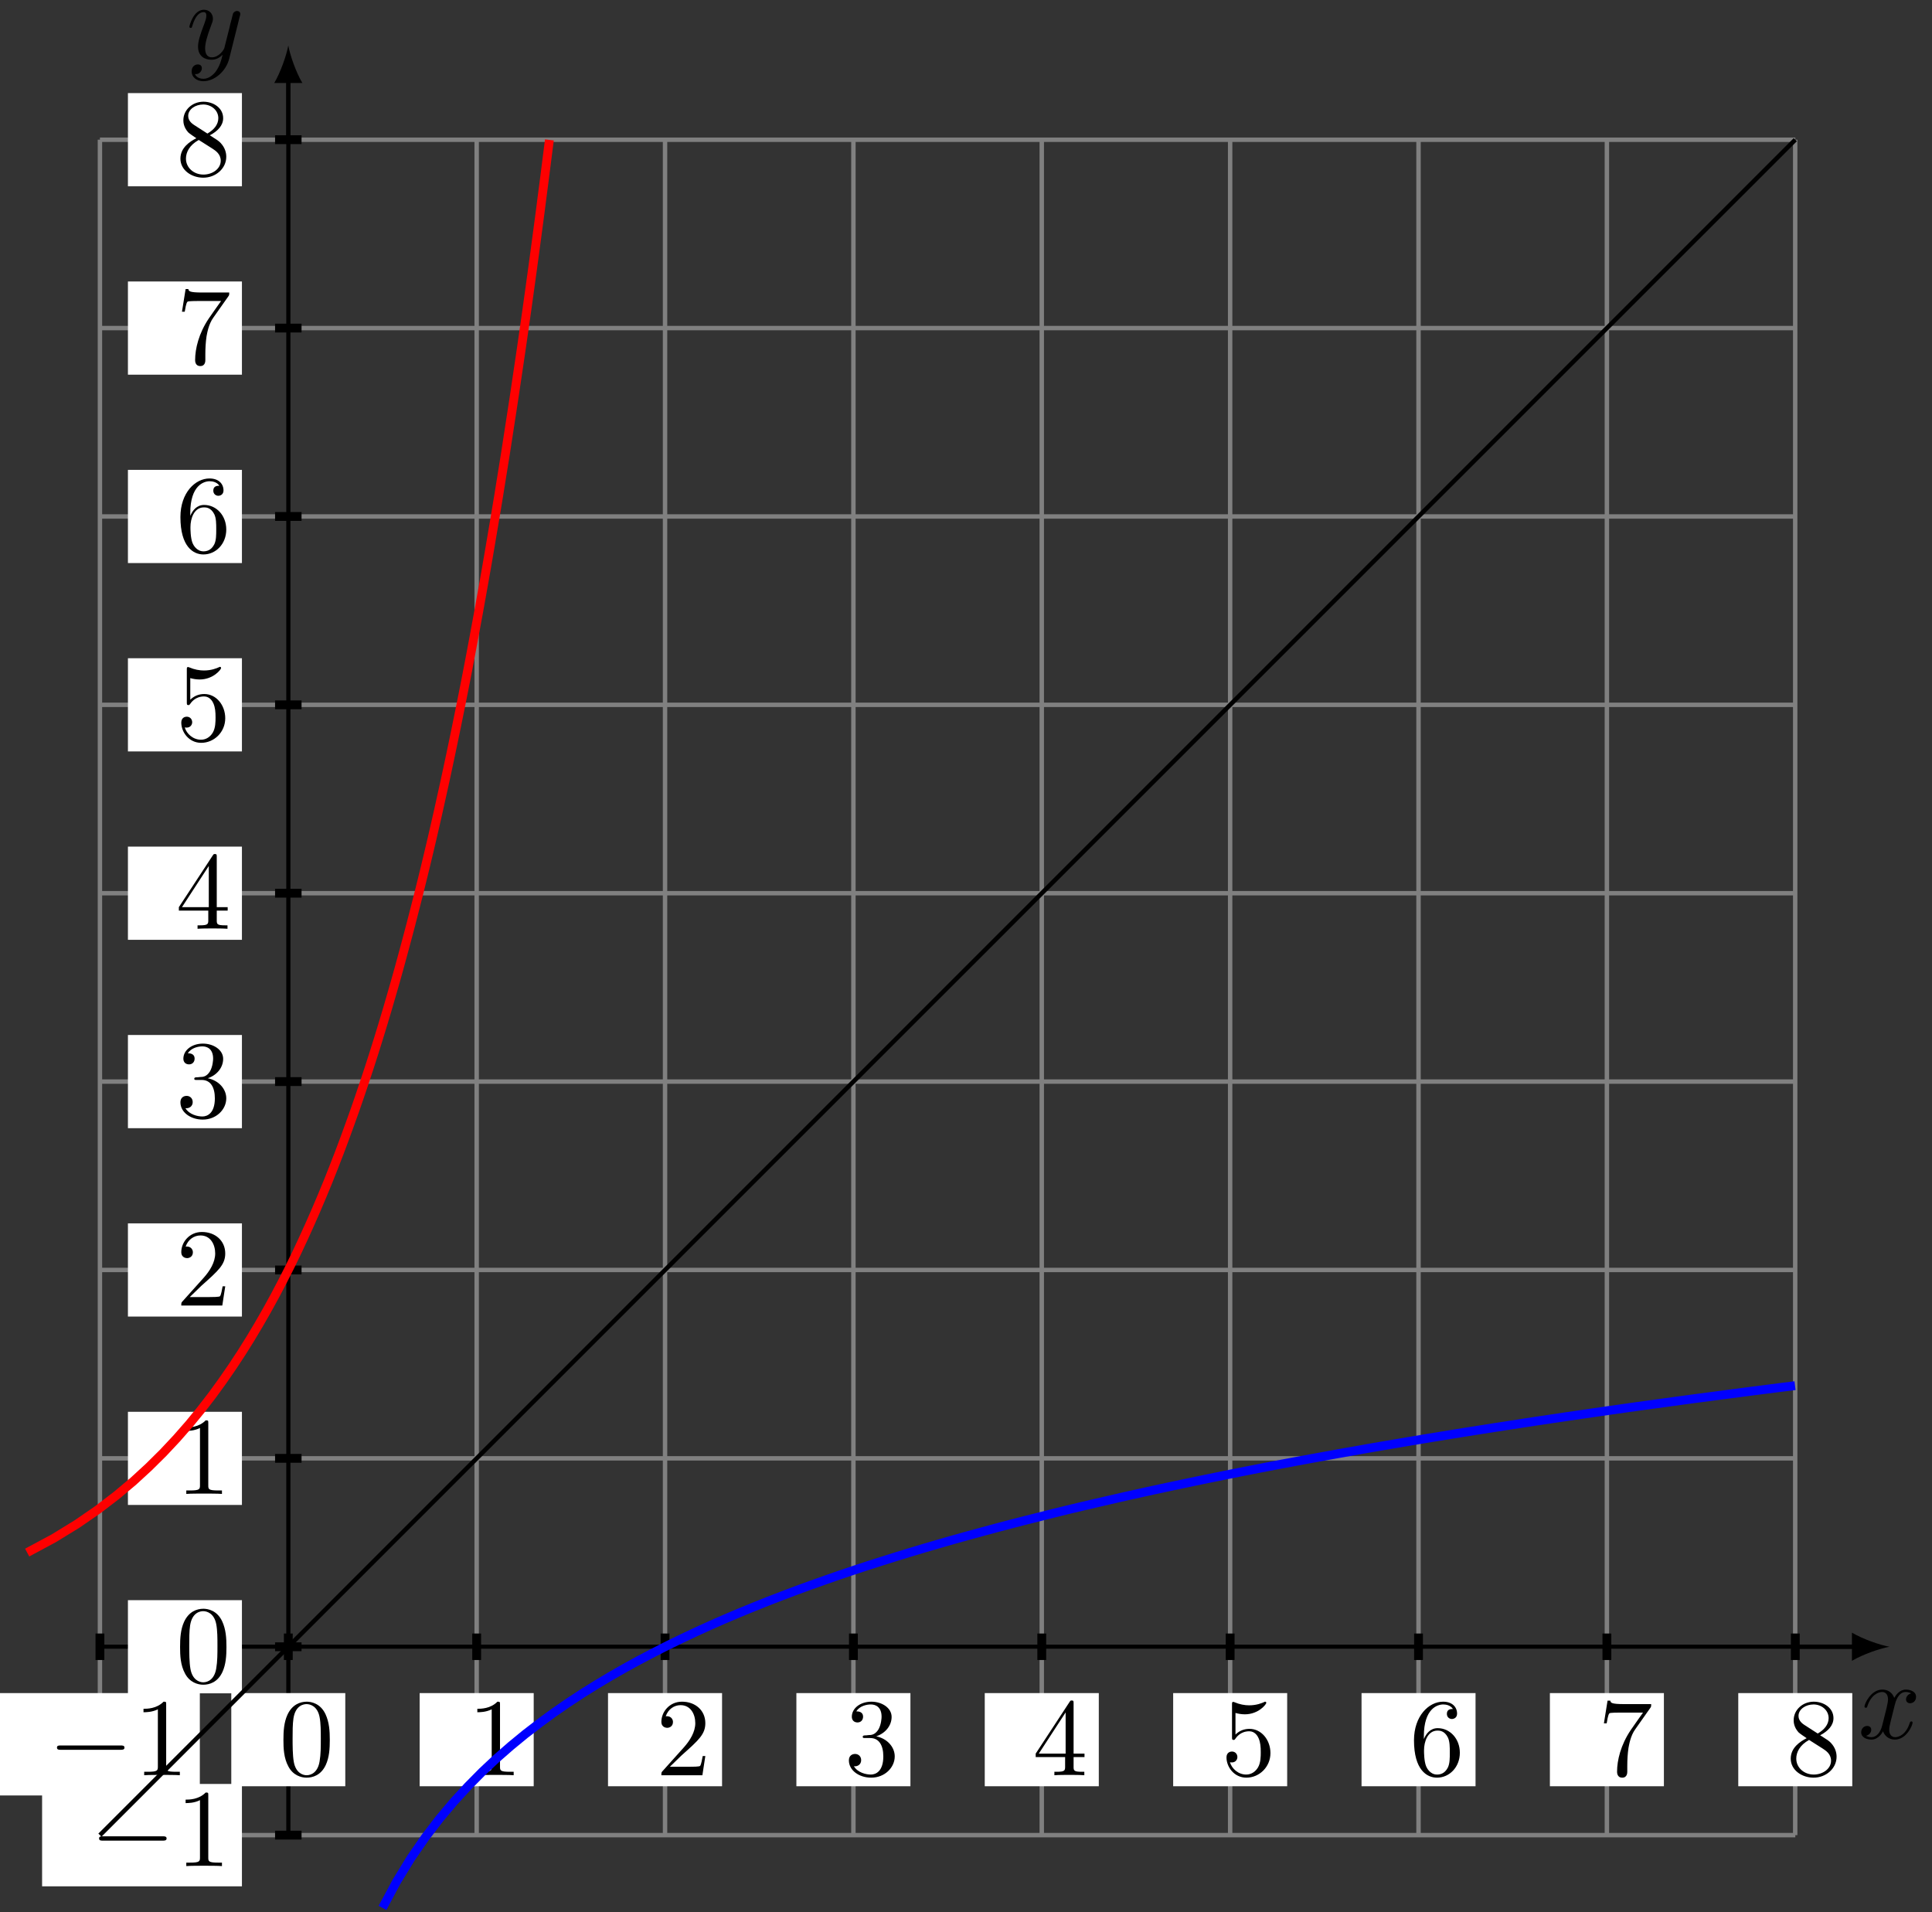 <?xml version="1.0" encoding="UTF-8"?>
<svg xmlns="http://www.w3.org/2000/svg" xmlns:xlink="http://www.w3.org/1999/xlink" width="174.441pt" height="172.654pt" viewBox="0 0 174.441 172.654" version="1.1">
<rect x="0" y="0" width="174.441" height="172.654" fill="#333333" stroke="none"/>
<defs>
<g>
<symbol overflow="visible" id="glyph0-0">
<path style="stroke:none;" d=""/>
</symbol>
<symbol overflow="visible" id="glyph0-1">
<path style="stroke:none;" d="M 3.328 -3.016 C 3.391 -3.266 3.625 -4.188 4.312 -4.188 C 4.359 -4.188 4.609 -4.188 4.812 -4.062 C 4.531 -4 4.344 -3.766 4.344 -3.516 C 4.344 -3.359 4.453 -3.172 4.719 -3.172 C 4.938 -3.172 5.25 -3.344 5.25 -3.75 C 5.25 -4.266 4.672 -4.406 4.328 -4.406 C 3.75 -4.406 3.406 -3.875 3.281 -3.656 C 3.031 -4.312 2.5 -4.406 2.203 -4.406 C 1.172 -4.406 0.594 -3.125 0.594 -2.875 C 0.594 -2.766 0.703 -2.766 0.719 -2.766 C 0.797 -2.766 0.828 -2.797 0.844 -2.875 C 1.188 -3.938 1.844 -4.188 2.188 -4.188 C 2.375 -4.188 2.719 -4.094 2.719 -3.516 C 2.719 -3.203 2.547 -2.547 2.188 -1.141 C 2.031 -0.531 1.672 -0.109 1.234 -0.109 C 1.172 -0.109 0.953 -0.109 0.734 -0.234 C 0.984 -0.297 1.203 -0.5 1.203 -0.781 C 1.203 -1.047 0.984 -1.125 0.844 -1.125 C 0.531 -1.125 0.297 -0.875 0.297 -0.547 C 0.297 -0.094 0.781 0.109 1.219 0.109 C 1.891 0.109 2.25 -0.594 2.266 -0.641 C 2.391 -0.281 2.75 0.109 3.344 0.109 C 4.375 0.109 4.938 -1.172 4.938 -1.422 C 4.938 -1.531 4.859 -1.531 4.828 -1.531 C 4.734 -1.531 4.719 -1.484 4.688 -1.422 C 4.359 -0.344 3.688 -0.109 3.375 -0.109 C 2.984 -0.109 2.828 -0.422 2.828 -0.766 C 2.828 -0.984 2.875 -1.203 2.984 -1.641 Z M 3.328 -3.016 "/>
</symbol>
<symbol overflow="visible" id="glyph0-2">
<path style="stroke:none;" d="M 4.844 -3.797 C 4.891 -3.938 4.891 -3.953 4.891 -4.031 C 4.891 -4.203 4.75 -4.297 4.594 -4.297 C 4.5 -4.297 4.344 -4.234 4.25 -4.094 C 4.234 -4.031 4.141 -3.734 4.109 -3.547 C 4.031 -3.297 3.969 -3.016 3.906 -2.75 L 3.453 -0.953 C 3.422 -0.812 2.984 -0.109 2.328 -0.109 C 1.828 -0.109 1.719 -0.547 1.719 -0.922 C 1.719 -1.375 1.891 -2 2.219 -2.875 C 2.375 -3.281 2.422 -3.391 2.422 -3.594 C 2.422 -4.031 2.109 -4.406 1.609 -4.406 C 0.656 -4.406 0.297 -2.953 0.297 -2.875 C 0.297 -2.766 0.391 -2.766 0.406 -2.766 C 0.516 -2.766 0.516 -2.797 0.562 -2.953 C 0.844 -3.891 1.234 -4.188 1.578 -4.188 C 1.656 -4.188 1.828 -4.188 1.828 -3.875 C 1.828 -3.625 1.719 -3.359 1.656 -3.172 C 1.25 -2.109 1.078 -1.547 1.078 -1.078 C 1.078 -0.188 1.703 0.109 2.297 0.109 C 2.688 0.109 3.016 -0.062 3.297 -0.344 C 3.172 0.172 3.047 0.672 2.656 1.203 C 2.391 1.531 2.016 1.828 1.562 1.828 C 1.422 1.828 0.969 1.797 0.797 1.406 C 0.953 1.406 1.094 1.406 1.219 1.281 C 1.328 1.203 1.422 1.062 1.422 0.875 C 1.422 0.562 1.156 0.531 1.062 0.531 C 0.828 0.531 0.5 0.688 0.5 1.172 C 0.5 1.672 0.938 2.047 1.562 2.047 C 2.578 2.047 3.609 1.141 3.891 0.016 Z M 4.844 -3.797 "/>
</symbol>
<symbol overflow="visible" id="glyph1-0">
<path style="stroke:none;" d=""/>
</symbol>
<symbol overflow="visible" id="glyph1-1">
<path style="stroke:none;" d="M 6.562 -2.297 C 6.734 -2.297 6.922 -2.297 6.922 -2.5 C 6.922 -2.688 6.734 -2.688 6.562 -2.688 L 1.172 -2.688 C 1 -2.688 0.828 -2.688 0.828 -2.5 C 0.828 -2.297 1 -2.297 1.172 -2.297 Z M 6.562 -2.297 "/>
</symbol>
<symbol overflow="visible" id="glyph2-0">
<path style="stroke:none;" d=""/>
</symbol>
<symbol overflow="visible" id="glyph2-1">
<path style="stroke:none;" d="M 2.938 -6.375 C 2.938 -6.625 2.938 -6.641 2.703 -6.641 C 2.078 -6 1.203 -6 0.891 -6 L 0.891 -5.688 C 1.094 -5.688 1.672 -5.688 2.188 -5.953 L 2.188 -0.781 C 2.188 -0.422 2.156 -0.312 1.266 -0.312 L 0.953 -0.312 L 0.953 0 C 1.297 -0.031 2.156 -0.031 2.562 -0.031 C 2.953 -0.031 3.828 -0.031 4.172 0 L 4.172 -0.312 L 3.859 -0.312 C 2.953 -0.312 2.938 -0.422 2.938 -0.781 Z M 2.938 -6.375 "/>
</symbol>
<symbol overflow="visible" id="glyph2-2">
<path style="stroke:none;" d="M 4.578 -3.188 C 4.578 -3.984 4.531 -4.781 4.188 -5.516 C 3.734 -6.484 2.906 -6.641 2.5 -6.641 C 1.891 -6.641 1.172 -6.375 0.75 -5.453 C 0.438 -4.766 0.391 -3.984 0.391 -3.188 C 0.391 -2.438 0.422 -1.547 0.844 -0.781 C 1.266 0.016 2 0.219 2.484 0.219 C 3.016 0.219 3.781 0.016 4.219 -0.938 C 4.531 -1.625 4.578 -2.406 4.578 -3.188 Z M 2.484 0 C 2.094 0 1.5 -0.25 1.328 -1.203 C 1.219 -1.797 1.219 -2.719 1.219 -3.312 C 1.219 -3.953 1.219 -4.609 1.297 -5.141 C 1.484 -6.328 2.234 -6.422 2.484 -6.422 C 2.812 -6.422 3.469 -6.234 3.656 -5.25 C 3.766 -4.688 3.766 -3.938 3.766 -3.312 C 3.766 -2.562 3.766 -1.891 3.656 -1.25 C 3.5 -0.297 2.938 0 2.484 0 Z M 2.484 0 "/>
</symbol>
<symbol overflow="visible" id="glyph2-3">
<path style="stroke:none;" d="M 1.266 -0.766 L 2.328 -1.797 C 3.875 -3.172 4.469 -3.703 4.469 -4.703 C 4.469 -5.844 3.578 -6.641 2.359 -6.641 C 1.234 -6.641 0.5 -5.719 0.5 -4.828 C 0.5 -4.281 1 -4.281 1.031 -4.281 C 1.203 -4.281 1.547 -4.391 1.547 -4.812 C 1.547 -5.062 1.359 -5.328 1.016 -5.328 C 0.938 -5.328 0.922 -5.328 0.891 -5.312 C 1.109 -5.969 1.656 -6.328 2.234 -6.328 C 3.141 -6.328 3.562 -5.516 3.562 -4.703 C 3.562 -3.906 3.078 -3.125 2.516 -2.5 L 0.609 -0.375 C 0.5 -0.266 0.5 -0.234 0.5 0 L 4.203 0 L 4.469 -1.734 L 4.234 -1.734 C 4.172 -1.438 4.109 -1 4 -0.844 C 3.938 -0.766 3.281 -0.766 3.062 -0.766 Z M 1.266 -0.766 "/>
</symbol>
<symbol overflow="visible" id="glyph2-4">
<path style="stroke:none;" d="M 2.891 -3.516 C 3.703 -3.781 4.281 -4.469 4.281 -5.266 C 4.281 -6.078 3.406 -6.641 2.453 -6.641 C 1.453 -6.641 0.688 -6.047 0.688 -5.281 C 0.688 -4.953 0.906 -4.766 1.203 -4.766 C 1.5 -4.766 1.703 -4.984 1.703 -5.281 C 1.703 -5.766 1.234 -5.766 1.094 -5.766 C 1.391 -6.266 2.047 -6.391 2.406 -6.391 C 2.828 -6.391 3.375 -6.172 3.375 -5.281 C 3.375 -5.156 3.344 -4.578 3.094 -4.141 C 2.797 -3.656 2.453 -3.625 2.203 -3.625 C 2.125 -3.609 1.891 -3.594 1.812 -3.594 C 1.734 -3.578 1.672 -3.562 1.672 -3.469 C 1.672 -3.359 1.734 -3.359 1.906 -3.359 L 2.344 -3.359 C 3.156 -3.359 3.531 -2.688 3.531 -1.703 C 3.531 -0.344 2.844 -0.062 2.406 -0.062 C 1.969 -0.062 1.219 -0.234 0.875 -0.812 C 1.219 -0.766 1.531 -0.984 1.531 -1.359 C 1.531 -1.719 1.266 -1.922 0.984 -1.922 C 0.734 -1.922 0.422 -1.781 0.422 -1.344 C 0.422 -0.438 1.344 0.219 2.438 0.219 C 3.656 0.219 4.562 -0.688 4.562 -1.703 C 4.562 -2.516 3.922 -3.297 2.891 -3.516 Z M 2.891 -3.516 "/>
</symbol>
<symbol overflow="visible" id="glyph2-5">
<path style="stroke:none;" d="M 2.938 -1.641 L 2.938 -0.781 C 2.938 -0.422 2.906 -0.312 2.172 -0.312 L 1.969 -0.312 L 1.969 0 C 2.375 -0.031 2.891 -0.031 3.312 -0.031 C 3.734 -0.031 4.25 -0.031 4.672 0 L 4.672 -0.312 L 4.453 -0.312 C 3.719 -0.312 3.703 -0.422 3.703 -0.781 L 3.703 -1.641 L 4.688 -1.641 L 4.688 -1.953 L 3.703 -1.953 L 3.703 -6.484 C 3.703 -6.688 3.703 -6.75 3.531 -6.75 C 3.453 -6.75 3.422 -6.75 3.344 -6.625 L 0.281 -1.953 L 0.281 -1.641 Z M 2.984 -1.953 L 0.562 -1.953 L 2.984 -5.672 Z M 2.984 -1.953 "/>
</symbol>
<symbol overflow="visible" id="glyph2-6">
<path style="stroke:none;" d="M 4.469 -2 C 4.469 -3.188 3.656 -4.188 2.578 -4.188 C 2.109 -4.188 1.672 -4.031 1.312 -3.672 L 1.312 -5.625 C 1.516 -5.562 1.844 -5.5 2.156 -5.5 C 3.391 -5.5 4.094 -6.406 4.094 -6.531 C 4.094 -6.594 4.062 -6.641 3.984 -6.641 C 3.984 -6.641 3.953 -6.641 3.906 -6.609 C 3.703 -6.516 3.219 -6.312 2.547 -6.312 C 2.156 -6.312 1.688 -6.391 1.219 -6.594 C 1.141 -6.625 1.125 -6.625 1.109 -6.625 C 1 -6.625 1 -6.547 1 -6.391 L 1 -3.438 C 1 -3.266 1 -3.188 1.141 -3.188 C 1.219 -3.188 1.234 -3.203 1.281 -3.266 C 1.391 -3.422 1.75 -3.969 2.562 -3.969 C 3.078 -3.969 3.328 -3.516 3.406 -3.328 C 3.562 -2.953 3.594 -2.578 3.594 -2.078 C 3.594 -1.719 3.594 -1.125 3.344 -0.703 C 3.109 -0.312 2.734 -0.062 2.281 -0.062 C 1.562 -0.062 0.984 -0.594 0.812 -1.172 C 0.844 -1.172 0.875 -1.156 0.984 -1.156 C 1.312 -1.156 1.484 -1.406 1.484 -1.641 C 1.484 -1.891 1.312 -2.141 0.984 -2.141 C 0.844 -2.141 0.5 -2.062 0.5 -1.609 C 0.5 -0.75 1.188 0.219 2.297 0.219 C 3.453 0.219 4.469 -0.734 4.469 -2 Z M 4.469 -2 "/>
</symbol>
<symbol overflow="visible" id="glyph2-7">
<path style="stroke:none;" d="M 1.312 -3.266 L 1.312 -3.516 C 1.312 -6.031 2.547 -6.391 3.062 -6.391 C 3.297 -6.391 3.719 -6.328 3.938 -5.984 C 3.781 -5.984 3.391 -5.984 3.391 -5.547 C 3.391 -5.234 3.625 -5.078 3.844 -5.078 C 4 -5.078 4.312 -5.172 4.312 -5.562 C 4.312 -6.156 3.875 -6.641 3.047 -6.641 C 1.766 -6.641 0.422 -5.359 0.422 -3.156 C 0.422 -0.484 1.578 0.219 2.5 0.219 C 3.609 0.219 4.562 -0.719 4.562 -2.031 C 4.562 -3.297 3.672 -4.25 2.562 -4.25 C 1.891 -4.25 1.516 -3.75 1.312 -3.266 Z M 2.5 -0.062 C 1.875 -0.062 1.578 -0.656 1.516 -0.812 C 1.328 -1.281 1.328 -2.078 1.328 -2.25 C 1.328 -3.031 1.656 -4.031 2.547 -4.031 C 2.719 -4.031 3.172 -4.031 3.484 -3.406 C 3.656 -3.047 3.656 -2.531 3.656 -2.047 C 3.656 -1.562 3.656 -1.062 3.484 -0.703 C 3.188 -0.109 2.734 -0.062 2.5 -0.062 Z M 2.5 -0.062 "/>
</symbol>
<symbol overflow="visible" id="glyph2-8">
<path style="stroke:none;" d="M 4.75 -6.078 C 4.828 -6.188 4.828 -6.203 4.828 -6.422 L 2.406 -6.422 C 1.203 -6.422 1.172 -6.547 1.141 -6.734 L 0.891 -6.734 L 0.562 -4.688 L 0.812 -4.688 C 0.844 -4.844 0.922 -5.469 1.062 -5.594 C 1.125 -5.656 1.906 -5.656 2.031 -5.656 L 4.094 -5.656 C 3.984 -5.5 3.203 -4.406 2.984 -4.078 C 2.078 -2.734 1.75 -1.344 1.75 -0.328 C 1.75 -0.234 1.75 0.219 2.219 0.219 C 2.672 0.219 2.672 -0.234 2.672 -0.328 L 2.672 -0.844 C 2.672 -1.391 2.703 -1.938 2.781 -2.469 C 2.828 -2.703 2.953 -3.562 3.406 -4.172 Z M 4.75 -6.078 "/>
</symbol>
<symbol overflow="visible" id="glyph2-9">
<path style="stroke:none;" d="M 1.625 -4.562 C 1.172 -4.859 1.125 -5.188 1.125 -5.359 C 1.125 -5.969 1.781 -6.391 2.484 -6.391 C 3.203 -6.391 3.844 -5.875 3.844 -5.156 C 3.844 -4.578 3.453 -4.109 2.859 -3.766 Z M 3.078 -3.609 C 3.797 -3.984 4.281 -4.5 4.281 -5.156 C 4.281 -6.078 3.406 -6.641 2.5 -6.641 C 1.5 -6.641 0.688 -5.906 0.688 -4.969 C 0.688 -4.797 0.703 -4.344 1.125 -3.875 C 1.234 -3.766 1.609 -3.516 1.859 -3.344 C 1.281 -3.047 0.422 -2.5 0.422 -1.5 C 0.422 -0.453 1.438 0.219 2.484 0.219 C 3.609 0.219 4.562 -0.609 4.562 -1.672 C 4.562 -2.031 4.453 -2.484 4.062 -2.906 C 3.875 -3.109 3.719 -3.203 3.078 -3.609 Z M 2.078 -3.188 L 3.312 -2.406 C 3.594 -2.219 4.062 -1.922 4.062 -1.312 C 4.062 -0.578 3.312 -0.062 2.5 -0.062 C 1.641 -0.062 0.922 -0.672 0.922 -1.5 C 0.922 -2.078 1.234 -2.719 2.078 -3.188 Z M 2.078 -3.188 "/>
</symbol>
</g>
<clipPath id="clip1">
  <path d="M 23 113 L 174 113 L 174 172.652 L 23 172.652 Z M 23 113 "/>
</clipPath>
</defs>
<g id="surface1">
<path style="fill:none;stroke-width:0.399;stroke-linecap:butt;stroke-linejoin:miter;stroke:rgb(50%,50%,50%);stroke-opacity:1;stroke-miterlimit:10;" d="M -17.007 -17.009 L 136.068 -17.009 M -17.007 -0.002 L 136.068 -0.002 M -17.007 17.01 L 136.068 17.01 M -17.007 34.018 L 136.068 34.018 M -17.007 51.026 L 136.068 51.026 M -17.007 68.033 L 136.068 68.033 M -17.007 85.041 L 136.068 85.041 M -17.007 102.049 L 136.068 102.049 M -17.007 119.057 L 136.068 119.057 M -17.007 136.061 L 136.068 136.061 M -17.007 -17.009 L -17.007 136.065 M 0.001 -17.009 L 0.001 136.065 M 17.009 -17.009 L 17.009 136.065 M 34.017 -17.009 L 34.017 136.065 M 51.025 -17.009 L 51.025 136.065 M 68.032 -17.009 L 68.032 136.065 M 85.04 -17.009 L 85.04 136.065 M 102.048 -17.009 L 102.048 136.065 M 119.056 -17.009 L 119.056 136.065 M 136.06 -17.009 L 136.06 136.065 " transform="matrix(1,0,0,-1,26.03,148.678)"/>
<path style="fill:none;stroke-width:0.399;stroke-linecap:butt;stroke-linejoin:miter;stroke:rgb(0%,0%,0%);stroke-opacity:1;stroke-miterlimit:10;" d="M -17.007 -0.002 L 141.521 -0.002 " transform="matrix(1,0,0,-1,26.03,148.678)"/>
<path style=" stroke:none;fill-rule:nonzero;fill:rgb(0%,0%,0%);fill-opacity:1;" d="M 170.602 148.68 C 169.695 148.508 168.23 148 167.211 147.406 L 167.211 149.949 C 168.23 149.355 169.695 148.848 170.602 148.68 "/>
<g style="fill:rgb(0%,0%,0%);fill-opacity:1;">
  <use xlink:href="#glyph0-1" x="167.751" y="156.952"/>
</g>
<path style="fill:none;stroke-width:0.797;stroke-linecap:butt;stroke-linejoin:miter;stroke:rgb(0%,0%,0%);stroke-opacity:1;stroke-miterlimit:10;" d="M -17.007 1.194 L -17.007 -1.197 " transform="matrix(1,0,0,-1,26.03,148.678)"/>
<path style="fill:none;stroke-width:0.797;stroke-linecap:butt;stroke-linejoin:miter;stroke:rgb(0%,0%,0%);stroke-opacity:1;stroke-miterlimit:10;" d="M 0.001 1.194 L 0.001 -1.197 " transform="matrix(1,0,0,-1,26.03,148.678)"/>
<path style="fill:none;stroke-width:0.797;stroke-linecap:butt;stroke-linejoin:miter;stroke:rgb(0%,0%,0%);stroke-opacity:1;stroke-miterlimit:10;" d="M 17.009 1.194 L 17.009 -1.197 " transform="matrix(1,0,0,-1,26.03,148.678)"/>
<path style="fill:none;stroke-width:0.797;stroke-linecap:butt;stroke-linejoin:miter;stroke:rgb(0%,0%,0%);stroke-opacity:1;stroke-miterlimit:10;" d="M 34.017 1.194 L 34.017 -1.197 " transform="matrix(1,0,0,-1,26.03,148.678)"/>
<path style="fill:none;stroke-width:0.797;stroke-linecap:butt;stroke-linejoin:miter;stroke:rgb(0%,0%,0%);stroke-opacity:1;stroke-miterlimit:10;" d="M 51.025 1.194 L 51.025 -1.197 " transform="matrix(1,0,0,-1,26.03,148.678)"/>
<path style="fill:none;stroke-width:0.797;stroke-linecap:butt;stroke-linejoin:miter;stroke:rgb(0%,0%,0%);stroke-opacity:1;stroke-miterlimit:10;" d="M 68.032 1.194 L 68.032 -1.197 " transform="matrix(1,0,0,-1,26.03,148.678)"/>
<path style="fill:none;stroke-width:0.797;stroke-linecap:butt;stroke-linejoin:miter;stroke:rgb(0%,0%,0%);stroke-opacity:1;stroke-miterlimit:10;" d="M 85.04 1.194 L 85.04 -1.197 " transform="matrix(1,0,0,-1,26.03,148.678)"/>
<path style="fill:none;stroke-width:0.797;stroke-linecap:butt;stroke-linejoin:miter;stroke:rgb(0%,0%,0%);stroke-opacity:1;stroke-miterlimit:10;" d="M 102.048 1.194 L 102.048 -1.197 " transform="matrix(1,0,0,-1,26.03,148.678)"/>
<path style="fill:none;stroke-width:0.797;stroke-linecap:butt;stroke-linejoin:miter;stroke:rgb(0%,0%,0%);stroke-opacity:1;stroke-miterlimit:10;" d="M 119.056 1.194 L 119.056 -1.197 " transform="matrix(1,0,0,-1,26.03,148.678)"/>
<path style="fill:none;stroke-width:0.797;stroke-linecap:butt;stroke-linejoin:miter;stroke:rgb(0%,0%,0%);stroke-opacity:1;stroke-miterlimit:10;" d="M 136.068 1.194 L 136.068 -1.197 " transform="matrix(1,0,0,-1,26.03,148.678)"/>
<path style="fill:none;stroke-width:0.399;stroke-linecap:butt;stroke-linejoin:miter;stroke:rgb(0%,0%,0%);stroke-opacity:1;stroke-miterlimit:10;" d="M 0.001 -17.009 L 0.001 141.522 " transform="matrix(1,0,0,-1,26.03,148.678)"/>
<path style=" stroke:none;fill-rule:nonzero;fill:rgb(0%,0%,0%);fill-opacity:1;" d="M 26.031 4.109 C 25.859 5.012 25.352 6.48 24.762 7.496 L 27.301 7.496 C 26.707 6.48 26.199 5.012 26.031 4.109 "/>
<g style="fill:rgb(0%,0%,0%);fill-opacity:1;">
  <use xlink:href="#glyph0-2" x="16.803" y="5.285"/>
</g>
<path style="fill:none;stroke-width:0.797;stroke-linecap:butt;stroke-linejoin:miter;stroke:rgb(0%,0%,0%);stroke-opacity:1;stroke-miterlimit:10;" d="M 1.197 -17.009 L -1.194 -17.009 " transform="matrix(1,0,0,-1,26.03,148.678)"/>
<path style="fill:none;stroke-width:0.797;stroke-linecap:butt;stroke-linejoin:miter;stroke:rgb(0%,0%,0%);stroke-opacity:1;stroke-miterlimit:10;" d="M 1.197 -0.002 L -1.194 -0.002 " transform="matrix(1,0,0,-1,26.03,148.678)"/>
<path style="fill:none;stroke-width:0.797;stroke-linecap:butt;stroke-linejoin:miter;stroke:rgb(0%,0%,0%);stroke-opacity:1;stroke-miterlimit:10;" d="M 1.197 17.01 L -1.194 17.01 " transform="matrix(1,0,0,-1,26.03,148.678)"/>
<path style="fill:none;stroke-width:0.797;stroke-linecap:butt;stroke-linejoin:miter;stroke:rgb(0%,0%,0%);stroke-opacity:1;stroke-miterlimit:10;" d="M 1.197 34.018 L -1.194 34.018 " transform="matrix(1,0,0,-1,26.03,148.678)"/>
<path style="fill:none;stroke-width:0.797;stroke-linecap:butt;stroke-linejoin:miter;stroke:rgb(0%,0%,0%);stroke-opacity:1;stroke-miterlimit:10;" d="M 1.197 51.026 L -1.194 51.026 " transform="matrix(1,0,0,-1,26.03,148.678)"/>
<path style="fill:none;stroke-width:0.797;stroke-linecap:butt;stroke-linejoin:miter;stroke:rgb(0%,0%,0%);stroke-opacity:1;stroke-miterlimit:10;" d="M 1.197 68.033 L -1.194 68.033 " transform="matrix(1,0,0,-1,26.03,148.678)"/>
<path style="fill:none;stroke-width:0.797;stroke-linecap:butt;stroke-linejoin:miter;stroke:rgb(0%,0%,0%);stroke-opacity:1;stroke-miterlimit:10;" d="M 1.197 85.041 L -1.194 85.041 " transform="matrix(1,0,0,-1,26.03,148.678)"/>
<path style="fill:none;stroke-width:0.797;stroke-linecap:butt;stroke-linejoin:miter;stroke:rgb(0%,0%,0%);stroke-opacity:1;stroke-miterlimit:10;" d="M 1.197 102.049 L -1.194 102.049 " transform="matrix(1,0,0,-1,26.03,148.678)"/>
<path style="fill:none;stroke-width:0.797;stroke-linecap:butt;stroke-linejoin:miter;stroke:rgb(0%,0%,0%);stroke-opacity:1;stroke-miterlimit:10;" d="M 1.197 119.057 L -1.194 119.057 " transform="matrix(1,0,0,-1,26.03,148.678)"/>
<path style="fill:none;stroke-width:0.797;stroke-linecap:butt;stroke-linejoin:miter;stroke:rgb(0%,0%,0%);stroke-opacity:1;stroke-miterlimit:10;" d="M 1.197 136.065 L -1.194 136.065 " transform="matrix(1,0,0,-1,26.03,148.678)"/>
<path style=" stroke:none;fill-rule:nonzero;fill:rgb(100%,100%,100%);fill-opacity:1;" d="M 0 162.105 L 18.043 162.105 L 18.043 152.863 L 0 152.863 Z M 0 162.105 "/>
<g style="fill:rgb(0%,0%,0%);fill-opacity:1;">
  <use xlink:href="#glyph1-1" x="4.317" y="160.279"/>
</g>
<g style="fill:rgb(0%,0%,0%);fill-opacity:1;">
  <use xlink:href="#glyph2-1" x="12.066" y="160.279"/>
</g>
<path style=" stroke:none;fill-rule:nonzero;fill:rgb(100%,100%,100%);fill-opacity:1;" d="M 20.883 161.273 L 31.176 161.273 L 31.176 152.863 L 20.883 152.863 Z M 20.883 161.273 "/>
<g style="fill:rgb(0%,0%,0%);fill-opacity:1;">
  <use xlink:href="#glyph2-2" x="25.2" y="160.279"/>
</g>
<path style=" stroke:none;fill-rule:nonzero;fill:rgb(100%,100%,100%);fill-opacity:1;" d="M 37.891 161.273 L 48.188 161.273 L 48.188 152.863 L 37.891 152.863 Z M 37.891 161.273 "/>
<g style="fill:rgb(0%,0%,0%);fill-opacity:1;">
  <use xlink:href="#glyph2-1" x="42.208" y="160.279"/>
</g>
<path style=" stroke:none;fill-rule:nonzero;fill:rgb(100%,100%,100%);fill-opacity:1;" d="M 54.898 161.273 L 65.195 161.273 L 65.195 152.863 L 54.898 152.863 Z M 54.898 161.273 "/>
<g style="fill:rgb(0%,0%,0%);fill-opacity:1;">
  <use xlink:href="#glyph2-3" x="59.216" y="160.279"/>
</g>
<path style=" stroke:none;fill-rule:nonzero;fill:rgb(100%,100%,100%);fill-opacity:1;" d="M 71.906 161.273 L 82.203 161.273 L 82.203 152.863 L 71.906 152.863 Z M 71.906 161.273 "/>
<g style="fill:rgb(0%,0%,0%);fill-opacity:1;">
  <use xlink:href="#glyph2-4" x="76.224" y="160.279"/>
</g>
<path style=" stroke:none;fill-rule:nonzero;fill:rgb(100%,100%,100%);fill-opacity:1;" d="M 88.914 161.273 L 99.211 161.273 L 99.211 152.863 L 88.914 152.863 Z M 88.914 161.273 "/>
<g style="fill:rgb(0%,0%,0%);fill-opacity:1;">
  <use xlink:href="#glyph2-5" x="93.232" y="160.279"/>
</g>
<path style=" stroke:none;fill-rule:nonzero;fill:rgb(100%,100%,100%);fill-opacity:1;" d="M 105.926 161.273 L 116.219 161.273 L 116.219 152.863 L 105.926 152.863 Z M 105.926 161.273 "/>
<g style="fill:rgb(0%,0%,0%);fill-opacity:1;">
  <use xlink:href="#glyph2-6" x="110.24" y="160.279"/>
</g>
<path style=" stroke:none;fill-rule:nonzero;fill:rgb(100%,100%,100%);fill-opacity:1;" d="M 122.934 161.273 L 133.227 161.273 L 133.227 152.863 L 122.934 152.863 Z M 122.934 161.273 "/>
<g style="fill:rgb(0%,0%,0%);fill-opacity:1;">
  <use xlink:href="#glyph2-7" x="127.248" y="160.279"/>
</g>
<path style=" stroke:none;fill-rule:nonzero;fill:rgb(100%,100%,100%);fill-opacity:1;" d="M 139.941 161.273 L 150.234 161.273 L 150.234 152.863 L 139.941 152.863 Z M 139.941 161.273 "/>
<g style="fill:rgb(0%,0%,0%);fill-opacity:1;">
  <use xlink:href="#glyph2-8" x="144.256" y="160.279"/>
</g>
<path style=" stroke:none;fill-rule:nonzero;fill:rgb(100%,100%,100%);fill-opacity:1;" d="M 156.949 161.273 L 167.242 161.273 L 167.242 152.863 L 156.949 152.863 Z M 156.949 161.273 "/>
<g style="fill:rgb(0%,0%,0%);fill-opacity:1;">
  <use xlink:href="#glyph2-9" x="161.264" y="160.279"/>
</g>
<path style=" stroke:none;fill-rule:nonzero;fill:rgb(100%,100%,100%);fill-opacity:1;" d="M 3.801 170.309 L 21.844 170.309 L 21.844 161.066 L 3.801 161.066 Z M 3.801 170.309 "/>
<g style="fill:rgb(0%,0%,0%);fill-opacity:1;">
  <use xlink:href="#glyph1-1" x="8.119" y="168.481"/>
</g>
<g style="fill:rgb(0%,0%,0%);fill-opacity:1;">
  <use xlink:href="#glyph2-1" x="15.868" y="168.481"/>
</g>
<path style=" stroke:none;fill-rule:nonzero;fill:rgb(100%,100%,100%);fill-opacity:1;" d="M 11.551 152.883 L 21.844 152.883 L 21.844 144.473 L 11.551 144.473 Z M 11.551 152.883 "/>
<g style="fill:rgb(0%,0%,0%);fill-opacity:1;">
  <use xlink:href="#glyph2-2" x="15.868" y="151.888"/>
</g>
<path style=" stroke:none;fill-rule:nonzero;fill:rgb(100%,100%,100%);fill-opacity:1;" d="M 11.551 135.875 L 21.844 135.875 L 21.844 127.465 L 11.551 127.465 Z M 11.551 135.875 "/>
<g style="fill:rgb(0%,0%,0%);fill-opacity:1;">
  <use xlink:href="#glyph2-1" x="15.868" y="134.88"/>
</g>
<path style=" stroke:none;fill-rule:nonzero;fill:rgb(100%,100%,100%);fill-opacity:1;" d="M 11.551 118.867 L 21.844 118.867 L 21.844 110.453 L 11.551 110.453 Z M 11.551 118.867 "/>
<g style="fill:rgb(0%,0%,0%);fill-opacity:1;">
  <use xlink:href="#glyph2-3" x="15.868" y="117.872"/>
</g>
<path style=" stroke:none;fill-rule:nonzero;fill:rgb(100%,100%,100%);fill-opacity:1;" d="M 11.551 101.859 L 21.844 101.859 L 21.844 93.445 L 11.551 93.445 Z M 11.551 101.859 "/>
<g style="fill:rgb(0%,0%,0%);fill-opacity:1;">
  <use xlink:href="#glyph2-4" x="15.868" y="100.864"/>
</g>
<path style=" stroke:none;fill-rule:nonzero;fill:rgb(100%,100%,100%);fill-opacity:1;" d="M 11.551 84.852 L 21.844 84.852 L 21.844 76.438 L 11.551 76.438 Z M 11.551 84.852 "/>
<g style="fill:rgb(0%,0%,0%);fill-opacity:1;">
  <use xlink:href="#glyph2-5" x="15.868" y="83.856"/>
</g>
<path style=" stroke:none;fill-rule:nonzero;fill:rgb(100%,100%,100%);fill-opacity:1;" d="M 11.551 67.844 L 21.844 67.844 L 21.844 59.43 L 11.551 59.43 Z M 11.551 67.844 "/>
<g style="fill:rgb(0%,0%,0%);fill-opacity:1;">
  <use xlink:href="#glyph2-6" x="15.868" y="66.848"/>
</g>
<path style=" stroke:none;fill-rule:nonzero;fill:rgb(100%,100%,100%);fill-opacity:1;" d="M 11.551 50.836 L 21.844 50.836 L 21.844 42.422 L 11.551 42.422 Z M 11.551 50.836 "/>
<g style="fill:rgb(0%,0%,0%);fill-opacity:1;">
  <use xlink:href="#glyph2-7" x="15.868" y="49.84"/>
</g>
<path style=" stroke:none;fill-rule:nonzero;fill:rgb(100%,100%,100%);fill-opacity:1;" d="M 11.551 33.828 L 21.844 33.828 L 21.844 25.414 L 11.551 25.414 Z M 11.551 33.828 "/>
<g style="fill:rgb(0%,0%,0%);fill-opacity:1;">
  <use xlink:href="#glyph2-8" x="15.868" y="32.832"/>
</g>
<path style=" stroke:none;fill-rule:nonzero;fill:rgb(100%,100%,100%);fill-opacity:1;" d="M 11.551 16.82 L 21.844 16.82 L 21.844 8.406 L 11.551 8.406 Z M 11.551 16.82 "/>
<g style="fill:rgb(0%,0%,0%);fill-opacity:1;">
  <use xlink:href="#glyph2-9" x="15.868" y="15.824"/>
</g>
<g clip-path="url(#clip1)" clip-rule="nonzero">
<path style="fill:none;stroke-width:0.797;stroke-linecap:butt;stroke-linejoin:miter;stroke:rgb(0%,0%,100%);stroke-opacity:1;stroke-miterlimit:10;" d="M 8.505 -23.58 L 9.794 -21.177 L 11.079 -19.076 L 12.368 -17.209 L 13.658 -15.521 L 14.947 -13.99 L 16.236 -12.584 L 17.521 -11.283 L 18.81 -10.076 L 20.099 -8.951 L 21.388 -7.892 L 22.677 -6.9 L 23.962 -5.959 L 25.251 -5.068 L 26.54 -4.22 L 27.829 -3.416 L 29.118 -2.646 L 30.404 -1.912 L 31.693 -1.205 L 32.982 -0.529 L 34.271 0.127 L 35.56 0.752 L 36.845 1.358 L 38.134 1.944 L 39.423 2.51 L 40.712 3.057 L 42.001 3.584 L 43.286 4.1 L 44.575 4.596 L 45.865 5.084 L 47.154 5.553 L 48.443 6.01 L 49.728 6.459 L 51.017 6.893 L 52.306 7.319 L 53.595 7.729 L 54.884 8.135 L 56.169 8.53 L 57.458 8.916 L 58.747 9.291 L 60.036 9.662 L 61.325 10.022 L 62.611 10.373 L 63.9 10.721 L 65.189 11.061 L 66.478 11.393 L 67.767 11.717 L 69.052 12.041 L 70.341 12.358 L 71.63 12.666 L 72.919 12.967 L 74.208 13.264 L 75.493 13.561 L 78.072 14.131 L 79.361 14.408 L 80.65 14.682 L 81.935 14.951 L 83.224 15.217 L 84.513 15.479 L 85.802 15.737 L 87.091 15.991 L 88.376 16.241 L 89.665 16.487 L 90.954 16.729 L 92.243 16.967 L 93.532 17.201 L 94.818 17.436 L 96.107 17.662 L 97.396 17.893 L 98.685 18.116 L 99.974 18.334 L 101.259 18.553 L 102.548 18.768 L 105.126 19.19 L 106.415 19.397 L 107.7 19.6 L 108.99 19.803 L 111.568 20.201 L 112.857 20.397 L 114.142 20.588 L 115.431 20.78 L 119.298 21.342 L 120.583 21.522 L 121.872 21.705 L 125.74 22.233 L 127.025 22.408 L 128.314 22.576 L 129.603 22.748 L 132.181 23.084 L 133.466 23.248 L 134.755 23.412 L 136.044 23.573 " transform="matrix(1,0,0,-1,26.03,148.678)"/>
</g>
<path style="fill:none;stroke-width:0.797;stroke-linecap:butt;stroke-linejoin:miter;stroke:rgb(100%,0%,0%);stroke-opacity:1;stroke-miterlimit:10;" d="M -23.577 8.502 L -21.178 9.791 L -19.077 11.08 L -17.206 12.369 L -15.522 13.658 L -13.987 14.944 L -12.585 16.233 L -11.284 17.522 L -10.077 18.811 L -8.948 20.1 L -7.893 21.385 L -6.897 22.674 L -5.96 23.963 L -5.069 25.252 L -4.221 26.541 L -3.417 27.826 L -2.647 29.116 L -1.909 30.405 L -1.202 31.694 L -0.526 32.983 L 0.126 34.268 L 0.755 35.557 L 1.357 36.846 L 1.943 38.135 L 2.509 39.424 L 3.056 40.713 L 3.587 41.998 L 4.099 43.287 L 4.599 44.576 L 5.083 45.865 L 5.552 47.155 L 6.013 48.44 L 6.458 49.729 L 6.892 51.018 L 7.318 52.307 L 7.732 53.596 L 8.134 54.881 L 8.529 56.17 L 8.915 57.459 L 9.29 58.748 L 9.661 60.037 L 10.021 61.323 L 10.372 62.612 L 10.72 63.901 L 11.06 65.19 L 11.392 66.479 L 11.72 67.764 L 12.04 69.053 L 12.357 70.342 L 12.665 71.631 L 12.97 72.92 L 13.267 74.205 L 13.56 75.494 L 14.13 78.073 L 14.408 79.362 L 14.681 80.647 L 14.95 81.936 L 15.216 83.225 L 15.478 84.514 L 15.736 85.803 L 15.99 87.088 L 16.24 88.377 L 16.486 89.666 L 16.728 90.955 L 16.966 92.244 L 17.204 93.53 L 17.665 96.108 L 17.892 97.397 L 18.115 98.686 L 18.333 99.971 L 18.552 101.26 L 18.982 103.838 L 19.189 105.127 L 19.396 106.412 L 19.603 107.701 L 20.2 111.569 L 20.396 112.854 L 20.97 116.721 L 21.157 118.01 L 21.341 119.295 L 21.525 120.584 L 21.884 123.162 L 22.06 124.451 L 22.236 125.737 L 22.751 129.604 L 22.915 130.893 L 23.083 132.178 L 23.575 136.045 " transform="matrix(1,0,0,-1,26.03,148.678)"/>
<path style="fill:none;stroke-width:0.399;stroke-linecap:butt;stroke-linejoin:miter;stroke:rgb(0%,0%,0%);stroke-opacity:1;stroke-miterlimit:10;" d="M -17.007 -17.009 L 136.068 136.065 " transform="matrix(1,0,0,-1,26.03,148.678)"/>
</g>
</svg>

